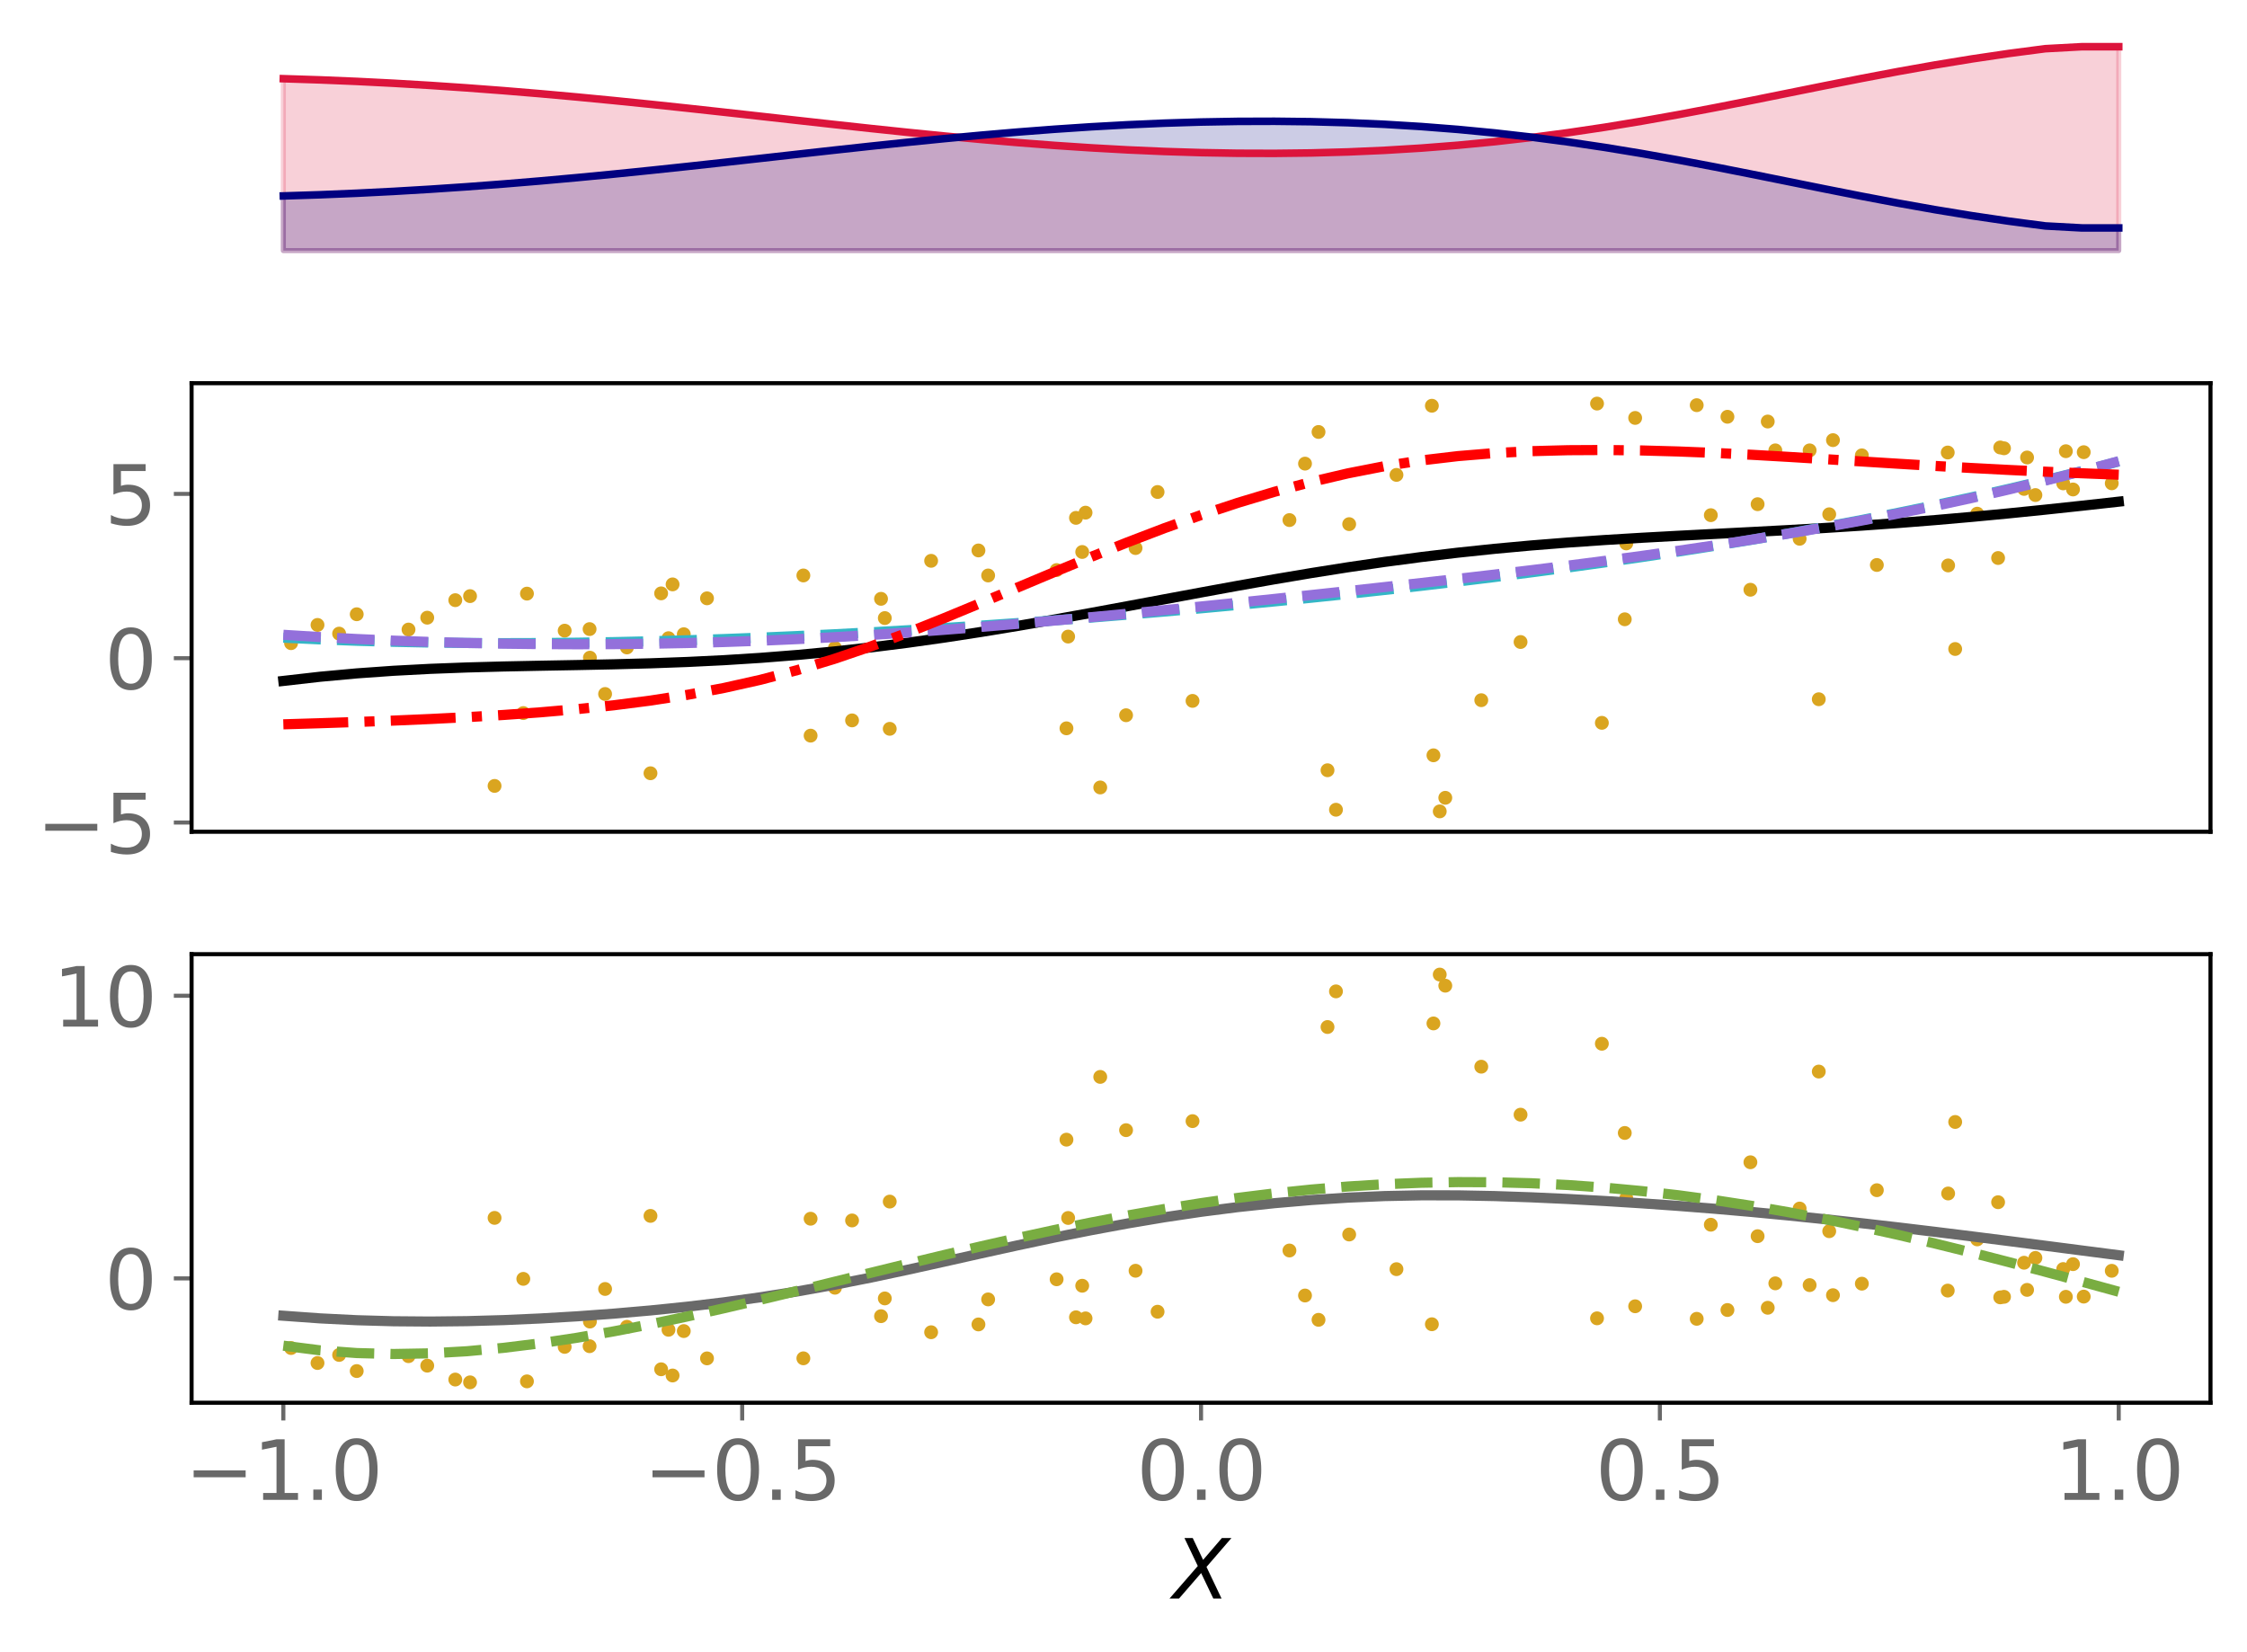 <?xml version="1.0" encoding="utf-8" standalone="no"?>
<!DOCTYPE svg PUBLIC "-//W3C//DTD SVG 1.1//EN"
  "http://www.w3.org/Graphics/SVG/1.1/DTD/svg11.dtd">
<svg xmlns:xlink="http://www.w3.org/1999/xlink" width="443.207pt" height="325.85pt" viewBox="0 0 443.207 325.85" xmlns="http://www.w3.org/2000/svg" version="1.1">
 <defs>
  <style type="text/css">*{stroke-linejoin: round; stroke-linecap: butt}</style>
 </defs>
 <g id="figure_1">
  <g id="patch_1">
   <path d="M 0 325.85 
L 443.207 325.85 
L 443.207 0 
L 0 0 
z
" style="fill: #ffffff"/>
  </g>
  <g id="axes_1">
   <g id="patch_2">
    <path d="M 37.788 51.438 
L 436.007 51.438 
L 436.007 7.2 
L 37.788 7.2 
z
" style="fill: #ffffff"/>
   </g>
   <g id="PolyCollection_1">
    <defs>
     <path id="m334c3046b2" d="M 55.888 -276.422 
L 55.888 -310.327 
L 63.129 -310.094 
L 70.369 -309.795 
L 77.609 -309.431 
L 84.85 -309.003 
L 92.09 -308.515 
L 99.331 -307.969 
L 106.571 -307.368 
L 113.811 -306.716 
L 121.052 -306.019 
L 128.292 -305.283 
L 135.532 -304.515 
L 142.773 -303.723 
L 150.013 -302.917 
L 157.254 -302.106 
L 164.494 -301.301 
L 171.734 -300.512 
L 178.975 -299.751 
L 186.215 -299.027 
L 193.455 -298.35 
L 200.696 -297.73 
L 207.936 -297.174 
L 215.176 -296.692 
L 222.417 -296.289 
L 229.657 -295.972 
L 236.898 -295.748 
L 244.138 -295.622 
L 251.378 -295.599 
L 258.619 -295.684 
L 265.859 -295.883 
L 273.099 -296.2 
L 280.34 -296.64 
L 287.58 -297.207 
L 294.82 -297.902 
L 302.061 -298.728 
L 309.301 -299.681 
L 316.541 -300.757 
L 323.782 -301.948 
L 331.022 -303.238 
L 338.263 -304.609 
L 345.503 -306.038 
L 352.743 -307.497 
L 359.984 -308.957 
L 367.224 -310.385 
L 374.464 -311.756 
L 381.705 -313.043 
L 388.945 -314.227 
L 396.185 -315.297 
L 403.426 -316.245 
L 410.666 -316.639 
L 417.907 -316.639 
L 417.907 -276.422 
L 417.907 -276.422 
L 410.666 -276.422 
L 403.426 -276.422 
L 396.185 -276.422 
L 388.945 -276.422 
L 381.705 -276.422 
L 374.464 -276.422 
L 367.224 -276.422 
L 359.984 -276.422 
L 352.743 -276.422 
L 345.503 -276.422 
L 338.263 -276.422 
L 331.022 -276.422 
L 323.782 -276.422 
L 316.541 -276.422 
L 309.301 -276.422 
L 302.061 -276.422 
L 294.82 -276.422 
L 287.58 -276.422 
L 280.34 -276.422 
L 273.099 -276.422 
L 265.859 -276.422 
L 258.619 -276.422 
L 251.378 -276.422 
L 244.138 -276.422 
L 236.898 -276.422 
L 229.657 -276.422 
L 222.417 -276.422 
L 215.176 -276.422 
L 207.936 -276.422 
L 200.696 -276.422 
L 193.455 -276.422 
L 186.215 -276.422 
L 178.975 -276.422 
L 171.734 -276.422 
L 164.494 -276.422 
L 157.254 -276.422 
L 150.013 -276.422 
L 142.773 -276.422 
L 135.532 -276.422 
L 128.292 -276.422 
L 121.052 -276.422 
L 113.811 -276.422 
L 106.571 -276.422 
L 99.331 -276.422 
L 92.09 -276.422 
L 84.85 -276.422 
L 77.609 -276.422 
L 70.369 -276.422 
L 63.129 -276.422 
L 55.888 -276.422 
z
" style="stroke: #dc143c; stroke-opacity: 0.2"/>
    </defs>
    <g clip-path="url(#p9cde067ccd)">
     <use xlink:href="#m334c3046b2" x="0" y="325.85" style="fill: #dc143c; fill-opacity: 0.2; stroke: #dc143c; stroke-opacity: 0.2"/>
    </g>
   </g>
   <g id="PolyCollection_2">
    <defs>
     <path id="mf7ae908cfa" d="M 55.888 -276.422 
L 55.888 -287.204 
L 63.129 -287.436 
L 70.369 -287.735 
L 77.609 -288.1 
L 84.85 -288.527 
L 92.09 -289.015 
L 99.331 -289.561 
L 106.571 -290.162 
L 113.811 -290.814 
L 121.052 -291.511 
L 128.292 -292.247 
L 135.532 -293.015 
L 142.773 -293.807 
L 150.013 -294.613 
L 157.254 -295.424 
L 164.494 -296.229 
L 171.734 -297.018 
L 178.975 -297.779 
L 186.215 -298.503 
L 193.455 -299.18 
L 200.696 -299.801 
L 207.936 -300.356 
L 215.176 -300.839 
L 222.417 -301.241 
L 229.657 -301.558 
L 236.898 -301.782 
L 244.138 -301.908 
L 251.378 -301.931 
L 258.619 -301.846 
L 265.859 -301.647 
L 273.099 -301.33 
L 280.34 -300.89 
L 287.58 -300.323 
L 294.82 -299.628 
L 302.061 -298.803 
L 309.301 -297.849 
L 316.541 -296.773 
L 323.782 -295.583 
L 331.022 -294.292 
L 338.263 -292.921 
L 345.503 -291.492 
L 352.743 -290.033 
L 359.984 -288.574 
L 367.224 -287.145 
L 374.464 -285.774 
L 381.705 -284.488 
L 388.945 -283.303 
L 396.185 -282.234 
L 403.426 -281.285 
L 410.666 -280.891 
L 417.907 -280.891 
L 417.907 -276.422 
L 417.907 -276.422 
L 410.666 -276.422 
L 403.426 -276.422 
L 396.185 -276.422 
L 388.945 -276.422 
L 381.705 -276.422 
L 374.464 -276.422 
L 367.224 -276.422 
L 359.984 -276.422 
L 352.743 -276.422 
L 345.503 -276.422 
L 338.263 -276.422 
L 331.022 -276.422 
L 323.782 -276.422 
L 316.541 -276.422 
L 309.301 -276.422 
L 302.061 -276.422 
L 294.82 -276.422 
L 287.58 -276.422 
L 280.34 -276.422 
L 273.099 -276.422 
L 265.859 -276.422 
L 258.619 -276.422 
L 251.378 -276.422 
L 244.138 -276.422 
L 236.898 -276.422 
L 229.657 -276.422 
L 222.417 -276.422 
L 215.176 -276.422 
L 207.936 -276.422 
L 200.696 -276.422 
L 193.455 -276.422 
L 186.215 -276.422 
L 178.975 -276.422 
L 171.734 -276.422 
L 164.494 -276.422 
L 157.254 -276.422 
L 150.013 -276.422 
L 142.773 -276.422 
L 135.532 -276.422 
L 128.292 -276.422 
L 121.052 -276.422 
L 113.811 -276.422 
L 106.571 -276.422 
L 99.331 -276.422 
L 92.09 -276.422 
L 84.85 -276.422 
L 77.609 -276.422 
L 70.369 -276.422 
L 63.129 -276.422 
L 55.888 -276.422 
z
" style="stroke: #000080; stroke-opacity: 0.2"/>
    </defs>
    <g clip-path="url(#p9cde067ccd)">
     <use xlink:href="#mf7ae908cfa" x="0" y="325.85" style="fill: #000080; fill-opacity: 0.2; stroke: #000080; stroke-opacity: 0.2"/>
    </g>
   </g>
   <g id="matplotlib.axis_1"/>
   <g id="matplotlib.axis_2"/>
   <g id="line2d_1">
    <path d="M 55.888 15.523 
L 63.129 15.756 
L 70.369 16.055 
L 77.609 16.419 
L 84.85 16.847 
L 92.09 17.335 
L 99.331 17.881 
L 106.571 18.482 
L 113.811 19.134 
L 121.052 19.831 
L 128.292 20.567 
L 135.532 21.335 
L 142.773 22.127 
L 150.013 22.933 
L 157.254 23.744 
L 164.494 24.549 
L 171.734 25.338 
L 178.975 26.099 
L 186.215 26.823 
L 193.455 27.5 
L 200.696 28.12 
L 207.936 28.676 
L 215.176 29.158 
L 222.417 29.561 
L 229.657 29.878 
L 236.898 30.102 
L 244.138 30.228 
L 251.378 30.251 
L 258.619 30.166 
L 265.859 29.967 
L 273.099 29.65 
L 280.34 29.21 
L 287.58 28.643 
L 294.82 27.948 
L 302.061 27.122 
L 309.301 26.169 
L 316.541 25.093 
L 323.782 23.902 
L 331.022 22.612 
L 338.263 21.241 
L 345.503 19.812 
L 352.743 18.353 
L 359.984 16.893 
L 367.224 15.465 
L 374.464 14.094 
L 381.705 12.807 
L 388.945 11.623 
L 396.185 10.553 
L 403.426 9.605 
L 410.666 9.211 
L 417.907 9.211 
" clip-path="url(#p9cde067ccd)" style="fill: none; stroke: #dc143c; stroke-width: 1.5; stroke-linecap: square"/>
   </g>
   <g id="line2d_2">
    <path d="M 55.888 38.646 
L 63.129 38.414 
L 70.369 38.115 
L 77.609 37.75 
L 84.85 37.323 
L 92.09 36.835 
L 99.331 36.289 
L 106.571 35.688 
L 113.811 35.036 
L 121.052 34.339 
L 128.292 33.603 
L 135.532 32.835 
L 142.773 32.043 
L 150.013 31.237 
L 157.254 30.426 
L 164.494 29.621 
L 171.734 28.832 
L 178.975 28.071 
L 186.215 27.347 
L 193.455 26.67 
L 200.696 26.049 
L 207.936 25.494 
L 215.176 25.011 
L 222.417 24.609 
L 229.657 24.292 
L 236.898 24.068 
L 244.138 23.942 
L 251.378 23.919 
L 258.619 24.004 
L 265.859 24.203 
L 273.099 24.52 
L 280.34 24.96 
L 287.58 25.527 
L 294.82 26.222 
L 302.061 27.047 
L 309.301 28.001 
L 316.541 29.077 
L 323.782 30.267 
L 331.022 31.558 
L 338.263 32.929 
L 345.503 34.358 
L 352.743 35.817 
L 359.984 37.276 
L 367.224 38.705 
L 374.464 40.076 
L 381.705 41.362 
L 388.945 42.547 
L 396.185 43.616 
L 403.426 44.565 
L 410.666 44.959 
L 417.907 44.959 
" clip-path="url(#p9cde067ccd)" style="fill: none; stroke: #000080; stroke-width: 1.5; stroke-linecap: square"/>
   </g>
  </g>
  <g id="axes_2">
   <g id="patch_3">
    <path d="M 37.788 164.059 
L 436.007 164.059 
L 436.007 75.582 
L 37.788 75.582 
z
" style="fill: #ffffff"/>
   </g>
   <g id="PathCollection_1">
    <defs>
     <path id="m39b0f65d2b" d="M 0 0.866 
C 0.23 0.866 0.45 0.775 0.612 0.612 
C 0.775 0.45 0.866 0.23 0.866 0 
C 0.866 -0.23 0.775 -0.45 0.612 -0.612 
C 0.45 -0.775 0.23 -0.866 0 -0.866 
C -0.23 -0.866 -0.45 -0.775 -0.612 -0.612 
C -0.775 -0.45 -0.866 -0.23 -0.866 0 
C -0.866 0.23 -0.775 0.45 -0.612 0.612 
C -0.45 0.775 -0.23 0.866 0 0.866 
z
" style="stroke: #daa520"/>
    </defs>
    <g clip-path="url(#p9a1bf85d8b)">
     <use xlink:href="#m39b0f65d2b" x="292.173" y="138.108" style="fill: #daa520; stroke: #daa520"/>
     <use xlink:href="#m39b0f65d2b" x="322.526" y="82.435" style="fill: #daa520; stroke: #daa520"/>
     <use xlink:href="#m39b0f65d2b" x="116.292" y="124.084" style="fill: #daa520; stroke: #daa520"/>
     <use xlink:href="#m39b0f65d2b" x="103.938" y="117.09" style="fill: #daa520; stroke: #daa520"/>
     <use xlink:href="#m39b0f65d2b" x="399.829" y="90.238" style="fill: #daa520; stroke: #daa520"/>
     <use xlink:href="#m39b0f65d2b" x="394.534" y="88.261" style="fill: #daa520; stroke: #daa520"/>
     <use xlink:href="#m39b0f65d2b" x="173.776" y="118.114" style="fill: #daa520; stroke: #daa520"/>
     <use xlink:href="#m39b0f65d2b" x="66.89" y="124.977" style="fill: #daa520; stroke: #daa520"/>
     <use xlink:href="#m39b0f65d2b" x="223.981" y="108.101" style="fill: #daa520; stroke: #daa520"/>
     <use xlink:href="#m39b0f65d2b" x="285.075" y="157.361" style="fill: #daa520; stroke: #daa520"/>
     <use xlink:href="#m39b0f65d2b" x="361.542" y="86.814" style="fill: #daa520; stroke: #daa520"/>
     <use xlink:href="#m39b0f65d2b" x="214.117" y="101.118" style="fill: #daa520; stroke: #daa520"/>
     <use xlink:href="#m39b0f65d2b" x="134.872" y="125.093" style="fill: #daa520; stroke: #daa520"/>
     <use xlink:href="#m39b0f65d2b" x="416.53" y="95.329" style="fill: #daa520; stroke: #daa520"/>
     <use xlink:href="#m39b0f65d2b" x="123.657" y="127.704" style="fill: #daa520; stroke: #daa520"/>
     <use xlink:href="#m39b0f65d2b" x="175.495" y="143.755" style="fill: #daa520; stroke: #daa520"/>
     <use xlink:href="#m39b0f65d2b" x="261.845" y="151.926" style="fill: #daa520; stroke: #daa520"/>
     <use xlink:href="#m39b0f65d2b" x="89.802" y="118.379" style="fill: #daa520; stroke: #daa520"/>
     <use xlink:href="#m39b0f65d2b" x="384.259" y="111.529" style="fill: #daa520; stroke: #daa520"/>
     <use xlink:href="#m39b0f65d2b" x="340.727" y="82.205" style="fill: #daa520; stroke: #daa520"/>
     <use xlink:href="#m39b0f65d2b" x="116.356" y="129.723" style="fill: #daa520; stroke: #daa520"/>
     <use xlink:href="#m39b0f65d2b" x="235.22" y="138.244" style="fill: #daa520; stroke: #daa520"/>
     <use xlink:href="#m39b0f65d2b" x="346.679" y="99.449" style="fill: #daa520; stroke: #daa520"/>
     <use xlink:href="#m39b0f65d2b" x="283.981" y="160.038" style="fill: #daa520; stroke: #daa520"/>
     <use xlink:href="#m39b0f65d2b" x="210.353" y="143.656" style="fill: #daa520; stroke: #daa520"/>
     <use xlink:href="#m39b0f65d2b" x="384.179" y="89.255" style="fill: #daa520; stroke: #daa520"/>
     <use xlink:href="#m39b0f65d2b" x="213.46" y="108.873" style="fill: #daa520; stroke: #daa520"/>
     <use xlink:href="#m39b0f65d2b" x="139.454" y="118.015" style="fill: #daa520; stroke: #daa520"/>
     <use xlink:href="#m39b0f65d2b" x="80.577" y="124.175" style="fill: #daa520; stroke: #daa520"/>
     <use xlink:href="#m39b0f65d2b" x="266.117" y="103.383" style="fill: #daa520; stroke: #daa520"/>
     <use xlink:href="#m39b0f65d2b" x="394.113" y="110.063" style="fill: #daa520; stroke: #daa520"/>
     <use xlink:href="#m39b0f65d2b" x="158.459" y="113.505" style="fill: #daa520; stroke: #daa520"/>
     <use xlink:href="#m39b0f65d2b" x="168.065" y="142.091" style="fill: #daa520; stroke: #daa520"/>
     <use xlink:href="#m39b0f65d2b" x="320.77" y="107.186" style="fill: #daa520; stroke: #daa520"/>
     <use xlink:href="#m39b0f65d2b" x="354.968" y="106.272" style="fill: #daa520; stroke: #daa520"/>
     <use xlink:href="#m39b0f65d2b" x="275.446" y="93.67" style="fill: #daa520; stroke: #daa520"/>
     <use xlink:href="#m39b0f65d2b" x="348.678" y="83.143" style="fill: #daa520; stroke: #daa520"/>
     <use xlink:href="#m39b0f65d2b" x="407.48" y="88.997" style="fill: #daa520; stroke: #daa520"/>
     <use xlink:href="#m39b0f65d2b" x="370.198" y="111.437" style="fill: #daa520; stroke: #daa520"/>
     <use xlink:href="#m39b0f65d2b" x="217.016" y="155.32" style="fill: #daa520; stroke: #daa520"/>
     <use xlink:href="#m39b0f65d2b" x="210.685" y="125.561" style="fill: #daa520; stroke: #daa520"/>
     <use xlink:href="#m39b0f65d2b" x="337.449" y="101.614" style="fill: #daa520; stroke: #daa520"/>
     <use xlink:href="#m39b0f65d2b" x="401.472" y="97.647" style="fill: #daa520; stroke: #daa520"/>
     <use xlink:href="#m39b0f65d2b" x="194.905" y="113.509" style="fill: #daa520; stroke: #daa520"/>
     <use xlink:href="#m39b0f65d2b" x="212.23" y="102.144" style="fill: #daa520; stroke: #daa520"/>
     <use xlink:href="#m39b0f65d2b" x="84.271" y="121.834" style="fill: #daa520; stroke: #daa520"/>
     <use xlink:href="#m39b0f65d2b" x="367.24" y="89.814" style="fill: #daa520; stroke: #daa520"/>
     <use xlink:href="#m39b0f65d2b" x="119.352" y="136.883" style="fill: #daa520; stroke: #daa520"/>
     <use xlink:href="#m39b0f65d2b" x="192.992" y="108.572" style="fill: #daa520; stroke: #daa520"/>
     <use xlink:href="#m39b0f65d2b" x="131.856" y="125.877" style="fill: #daa520; stroke: #daa520"/>
     <use xlink:href="#m39b0f65d2b" x="334.667" y="79.917" style="fill: #daa520; stroke: #daa520"/>
     <use xlink:href="#m39b0f65d2b" x="132.663" y="115.267" style="fill: #daa520; stroke: #daa520"/>
     <use xlink:href="#m39b0f65d2b" x="228.324" y="97.045" style="fill: #daa520; stroke: #daa520"/>
     <use xlink:href="#m39b0f65d2b" x="315.957" y="142.572" style="fill: #daa520; stroke: #daa520"/>
     <use xlink:href="#m39b0f65d2b" x="222.11" y="141.074" style="fill: #daa520; stroke: #daa520"/>
     <use xlink:href="#m39b0f65d2b" x="260.071" y="85.203" style="fill: #daa520; stroke: #daa520"/>
     <use xlink:href="#m39b0f65d2b" x="164.69" y="127.784" style="fill: #daa520; stroke: #daa520"/>
     <use xlink:href="#m39b0f65d2b" x="57.41" y="126.86" style="fill: #daa520; stroke: #daa520"/>
     <use xlink:href="#m39b0f65d2b" x="406.954" y="95.342" style="fill: #daa520; stroke: #daa520"/>
     <use xlink:href="#m39b0f65d2b" x="103.219" y="140.649" style="fill: #daa520; stroke: #daa520"/>
     <use xlink:href="#m39b0f65d2b" x="399.236" y="96.434" style="fill: #daa520; stroke: #daa520"/>
     <use xlink:href="#m39b0f65d2b" x="130.405" y="117.038" style="fill: #daa520; stroke: #daa520"/>
     <use xlink:href="#m39b0f65d2b" x="356.938" y="88.833" style="fill: #daa520; stroke: #daa520"/>
     <use xlink:href="#m39b0f65d2b" x="62.627" y="123.263" style="fill: #daa520; stroke: #daa520"/>
     <use xlink:href="#m39b0f65d2b" x="174.523" y="121.911" style="fill: #daa520; stroke: #daa520"/>
     <use xlink:href="#m39b0f65d2b" x="411.002" y="89.19" style="fill: #daa520; stroke: #daa520"/>
     <use xlink:href="#m39b0f65d2b" x="254.335" y="102.581" style="fill: #daa520; stroke: #daa520"/>
     <use xlink:href="#m39b0f65d2b" x="183.659" y="110.617" style="fill: #daa520; stroke: #daa520"/>
     <use xlink:href="#m39b0f65d2b" x="358.743" y="137.92" style="fill: #daa520; stroke: #daa520"/>
     <use xlink:href="#m39b0f65d2b" x="395.277" y="88.421" style="fill: #daa520; stroke: #daa520"/>
     <use xlink:href="#m39b0f65d2b" x="159.887" y="145.1" style="fill: #daa520; stroke: #daa520"/>
     <use xlink:href="#m39b0f65d2b" x="299.921" y="126.632" style="fill: #daa520; stroke: #daa520"/>
     <use xlink:href="#m39b0f65d2b" x="111.378" y="124.395" style="fill: #daa520; stroke: #daa520"/>
     <use xlink:href="#m39b0f65d2b" x="263.512" y="159.715" style="fill: #daa520; stroke: #daa520"/>
     <use xlink:href="#m39b0f65d2b" x="97.55" y="155.015" style="fill: #daa520; stroke: #daa520"/>
     <use xlink:href="#m39b0f65d2b" x="389.992" y="101.32" style="fill: #daa520; stroke: #daa520"/>
     <use xlink:href="#m39b0f65d2b" x="408.888" y="96.546" style="fill: #daa520; stroke: #daa520"/>
     <use xlink:href="#m39b0f65d2b" x="360.803" y="101.438" style="fill: #daa520; stroke: #daa520"/>
     <use xlink:href="#m39b0f65d2b" x="320.477" y="122.15" style="fill: #daa520; stroke: #daa520"/>
     <use xlink:href="#m39b0f65d2b" x="92.715" y="117.581" style="fill: #daa520; stroke: #daa520"/>
     <use xlink:href="#m39b0f65d2b" x="282.739" y="148.979" style="fill: #daa520; stroke: #daa520"/>
     <use xlink:href="#m39b0f65d2b" x="257.407" y="91.448" style="fill: #daa520; stroke: #daa520"/>
     <use xlink:href="#m39b0f65d2b" x="345.257" y="116.323" style="fill: #daa520; stroke: #daa520"/>
     <use xlink:href="#m39b0f65d2b" x="208.412" y="112.444" style="fill: #daa520; stroke: #daa520"/>
     <use xlink:href="#m39b0f65d2b" x="315.006" y="79.604" style="fill: #daa520; stroke: #daa520"/>
     <use xlink:href="#m39b0f65d2b" x="70.361" y="121.156" style="fill: #daa520; stroke: #daa520"/>
     <use xlink:href="#m39b0f65d2b" x="350.171" y="88.831" style="fill: #daa520; stroke: #daa520"/>
     <use xlink:href="#m39b0f65d2b" x="128.304" y="152.52" style="fill: #daa520; stroke: #daa520"/>
     <use xlink:href="#m39b0f65d2b" x="385.648" y="128.01" style="fill: #daa520; stroke: #daa520"/>
     <use xlink:href="#m39b0f65d2b" x="282.429" y="80.031" style="fill: #daa520; stroke: #daa520"/>
    </g>
   </g>
   <g id="matplotlib.axis_3"/>
   <g id="matplotlib.axis_4">
    <g id="ytick_1">
     <g id="line2d_3">
      <defs>
       <path id="m2a813d28b4" d="M 0 0 
L -3.5 0 
" style="stroke: #696969; stroke-width: 0.8"/>
      </defs>
      <g>
       <use xlink:href="#m2a813d28b4" x="37.788" y="162.236" style="fill: #696969; stroke: #696969; stroke-width: 0.8"/>
      </g>
     </g>
     <g id="text_1">
      <!-- −5 -->
      <g style="fill: #696969" transform="translate(7.2 168.314) scale(0.16 -0.16)">
       <defs>
        <path id="DejaVuSans-2212" d="M 678 2272 
L 4684 2272 
L 4684 1741 
L 678 1741 
L 678 2272 
z
" transform="scale(0.016)"/>
        <path id="DejaVuSans-35" d="M 691 4666 
L 3169 4666 
L 3169 4134 
L 1269 4134 
L 1269 2991 
Q 1406 3038 1543 3061 
Q 1681 3084 1819 3084 
Q 2600 3084 3056 2656 
Q 3513 2228 3513 1497 
Q 3513 744 3044 326 
Q 2575 -91 1722 -91 
Q 1428 -91 1123 -41 
Q 819 9 494 109 
L 494 744 
Q 775 591 1075 516 
Q 1375 441 1709 441 
Q 2250 441 2565 725 
Q 2881 1009 2881 1497 
Q 2881 1984 2565 2268 
Q 2250 2553 1709 2553 
Q 1456 2553 1204 2497 
Q 953 2441 691 2322 
L 691 4666 
z
" transform="scale(0.016)"/>
       </defs>
       <use xlink:href="#DejaVuSans-2212"/>
       <use xlink:href="#DejaVuSans-35" x="83.789"/>
      </g>
     </g>
    </g>
    <g id="ytick_2">
     <g id="line2d_4">
      <g>
       <use xlink:href="#m2a813d28b4" x="37.788" y="129.826" style="fill: #696969; stroke: #696969; stroke-width: 0.8"/>
      </g>
     </g>
     <g id="text_2">
      <!-- 0 -->
      <g style="fill: #696969" transform="translate(20.608 135.904) scale(0.16 -0.16)">
       <defs>
        <path id="DejaVuSans-30" d="M 2034 4250 
Q 1547 4250 1301 3770 
Q 1056 3291 1056 2328 
Q 1056 1369 1301 889 
Q 1547 409 2034 409 
Q 2525 409 2770 889 
Q 3016 1369 3016 2328 
Q 3016 3291 2770 3770 
Q 2525 4250 2034 4250 
z
M 2034 4750 
Q 2819 4750 3233 4129 
Q 3647 3509 3647 2328 
Q 3647 1150 3233 529 
Q 2819 -91 2034 -91 
Q 1250 -91 836 529 
Q 422 1150 422 2328 
Q 422 3509 836 4129 
Q 1250 4750 2034 4750 
z
" transform="scale(0.016)"/>
       </defs>
       <use xlink:href="#DejaVuSans-30"/>
      </g>
     </g>
    </g>
    <g id="ytick_3">
     <g id="line2d_5">
      <g>
       <use xlink:href="#m2a813d28b4" x="37.788" y="97.416" style="fill: #696969; stroke: #696969; stroke-width: 0.8"/>
      </g>
     </g>
     <g id="text_3">
      <!-- 5 -->
      <g style="fill: #696969" transform="translate(20.608 103.494) scale(0.16 -0.16)">
       <use xlink:href="#DejaVuSans-35"/>
      </g>
     </g>
    </g>
   </g>
   <g id="line2d_6">
    <path d="M 55.888 134.308 
L 63.129 133.484 
L 70.369 132.82 
L 77.609 132.307 
L 84.85 131.926 
L 92.09 131.653 
L 99.331 131.458 
L 106.571 131.311 
L 113.811 131.178 
L 121.052 131.029 
L 128.292 130.834 
L 135.532 130.57 
L 142.773 130.217 
L 150.013 129.76 
L 157.254 129.19 
L 164.494 128.503 
L 171.734 127.7 
L 178.975 126.786 
L 186.215 125.767 
L 193.455 124.655 
L 200.696 123.463 
L 207.936 122.205 
L 215.176 120.898 
L 222.417 119.56 
L 229.657 118.208 
L 236.898 116.861 
L 244.138 115.538 
L 251.378 114.259 
L 258.619 113.038 
L 265.859 111.892 
L 273.099 110.833 
L 280.34 109.87 
L 287.58 109.008 
L 294.82 108.247 
L 302.061 107.584 
L 309.301 107.01 
L 316.541 106.512 
L 323.782 106.075 
L 331.022 105.68 
L 338.263 105.308 
L 345.503 104.939 
L 352.743 104.553 
L 359.984 104.136 
L 367.224 103.674 
L 374.464 103.158 
L 381.705 102.584 
L 388.945 101.951 
L 396.185 101.262 
L 403.426 100.526 
L 410.666 99.751 
L 417.907 98.949 
" clip-path="url(#p9a1bf85d8b)" style="fill: none; stroke: #000000; stroke-width: 2; stroke-linecap: square"/>
   </g>
   <g id="line2d_7">
    <path d="M 55.888 125.777 
L 63.129 126.117 
L 70.369 126.389 
L 77.609 126.595 
L 84.85 126.739 
L 92.09 126.826 
L 99.331 126.857 
L 106.571 126.836 
L 113.811 126.767 
L 121.052 126.651 
L 128.292 126.491 
L 135.532 126.289 
L 142.773 126.048 
L 150.013 125.769 
L 157.254 125.455 
L 164.494 125.107 
L 171.734 124.726 
L 178.975 124.314 
L 186.215 123.872 
L 193.455 123.401 
L 200.696 122.901 
L 207.936 122.373 
L 215.176 121.817 
L 222.417 121.234 
L 229.657 120.623 
L 236.898 119.985 
L 244.138 119.32 
L 251.378 118.625 
L 258.619 117.902 
L 265.859 117.149 
L 273.099 116.365 
L 280.34 115.548 
L 287.58 114.699 
L 294.82 113.814 
L 302.061 112.892 
L 309.301 111.931 
L 316.541 110.93 
L 323.782 109.885 
L 331.022 108.794 
L 338.263 107.656 
L 345.503 106.466 
L 352.743 105.223 
L 359.984 103.922 
L 367.224 102.56 
L 374.464 101.134 
L 381.705 99.641 
L 388.945 98.076 
L 396.185 96.435 
L 403.426 94.715 
L 410.666 92.91 
L 417.907 91.016 
" clip-path="url(#p9a1bf85d8b)" style="fill: none; stroke-dasharray: 7.4,3.2; stroke-dashoffset: 0; stroke: #34b6c6; stroke-width: 2"/>
   </g>
   <g id="line2d_8">
    <path d="M 55.888 125.209 
L 63.129 125.657 
L 70.369 126.04 
L 77.609 126.36 
L 84.85 126.618 
L 92.09 126.818 
L 99.331 126.961 
L 106.571 127.048 
L 113.811 127.079 
L 121.052 127.054 
L 128.292 126.972 
L 135.532 126.834 
L 142.773 126.636 
L 150.013 126.379 
L 157.254 126.062 
L 164.494 125.685 
L 171.734 125.251 
L 178.975 124.765 
L 186.215 124.231 
L 193.455 123.656 
L 200.696 123.047 
L 207.936 122.407 
L 215.176 121.742 
L 222.417 121.055 
L 229.657 120.347 
L 236.898 119.624 
L 244.138 118.885 
L 251.378 118.133 
L 258.619 117.367 
L 265.859 116.588 
L 273.099 115.795 
L 280.34 114.99 
L 287.58 114.168 
L 294.82 113.327 
L 302.061 112.46 
L 309.301 111.562 
L 316.541 110.628 
L 323.782 109.654 
L 331.022 108.633 
L 338.263 107.562 
L 345.503 106.436 
L 352.743 105.25 
L 359.984 103.997 
L 367.224 102.673 
L 374.464 101.272 
L 381.705 99.789 
L 388.945 98.219 
L 396.185 96.556 
L 403.426 94.797 
L 410.666 92.935 
L 417.907 90.967 
" clip-path="url(#p9a1bf85d8b)" style="fill: none; stroke-dasharray: 7.4,3.2; stroke-dashoffset: 0; stroke: #9370db; stroke-width: 2"/>
   </g>
   <g id="line2d_9">
    <path d="M 55.888 142.868 
L 63.129 142.649 
L 70.369 142.406 
L 77.609 142.132 
L 84.85 141.819 
L 92.09 141.453 
L 99.331 141.019 
L 106.571 140.501 
L 113.811 139.874 
L 121.052 139.112 
L 128.292 138.185 
L 135.532 137.059 
L 142.773 135.701 
L 150.013 134.081 
L 157.254 132.176 
L 164.494 129.983 
L 171.734 127.516 
L 178.975 124.813 
L 186.215 121.929 
L 193.455 118.931 
L 200.696 115.884 
L 207.936 112.842 
L 215.176 109.853 
L 222.417 106.955 
L 229.657 104.187 
L 236.898 101.587 
L 244.138 99.186 
L 251.378 97.006 
L 258.619 95.061 
L 265.859 93.368 
L 273.099 91.949 
L 280.34 90.816 
L 287.58 89.963 
L 294.82 89.366 
L 302.061 88.989 
L 309.301 88.798 
L 316.541 88.76 
L 323.782 88.85 
L 331.022 89.049 
L 338.263 89.338 
L 345.503 89.7 
L 352.743 90.115 
L 359.984 90.561 
L 367.224 91.02 
L 374.464 91.472 
L 381.705 91.906 
L 388.945 92.314 
L 396.185 92.691 
L 403.426 93.036 
L 410.666 93.35 
L 417.907 93.635 
" clip-path="url(#p9a1bf85d8b)" style="fill: none; stroke-dasharray: 12.8,3.2,2,3.2; stroke-dashoffset: 0; stroke: #ff0000; stroke-width: 2"/>
   </g>
   <g id="patch_4">
    <path d="M 37.788 164.059 
L 37.788 75.582 
" style="fill: none; stroke: #000000; stroke-width: 0.8; stroke-linejoin: miter; stroke-linecap: square"/>
   </g>
   <g id="patch_5">
    <path d="M 436.007 164.059 
L 436.007 75.582 
" style="fill: none; stroke: #000000; stroke-width: 0.8; stroke-linejoin: miter; stroke-linecap: square"/>
   </g>
   <g id="patch_6">
    <path d="M 37.788 164.059 
L 436.007 164.059 
" style="fill: none; stroke: #000000; stroke-width: 0.8; stroke-linejoin: miter; stroke-linecap: square"/>
   </g>
   <g id="patch_7">
    <path d="M 37.788 75.582 
L 436.007 75.582 
" style="fill: none; stroke: #000000; stroke-width: 0.8; stroke-linejoin: miter; stroke-linecap: square"/>
   </g>
  </g>
  <g id="axes_3">
   <g id="patch_8">
    <path d="M 37.788 276.68 
L 436.007 276.68 
L 436.007 188.203 
L 37.788 188.203 
z
" style="fill: #ffffff"/>
   </g>
   <g id="PathCollection_2">
    <g clip-path="url(#pe3ba5eb625)">
     <use xlink:href="#m39b0f65d2b" x="292.173" y="210.4" style="fill: #daa520; stroke: #daa520"/>
     <use xlink:href="#m39b0f65d2b" x="322.526" y="257.654" style="fill: #daa520; stroke: #daa520"/>
     <use xlink:href="#m39b0f65d2b" x="116.292" y="265.527" style="fill: #daa520; stroke: #daa520"/>
     <use xlink:href="#m39b0f65d2b" x="103.938" y="272.464" style="fill: #daa520; stroke: #daa520"/>
     <use xlink:href="#m39b0f65d2b" x="399.829" y="254.42" style="fill: #daa520; stroke: #daa520"/>
     <use xlink:href="#m39b0f65d2b" x="394.534" y="255.895" style="fill: #daa520; stroke: #daa520"/>
     <use xlink:href="#m39b0f65d2b" x="173.776" y="259.607" style="fill: #daa520; stroke: #daa520"/>
     <use xlink:href="#m39b0f65d2b" x="66.89" y="267.251" style="fill: #daa520; stroke: #daa520"/>
     <use xlink:href="#m39b0f65d2b" x="223.981" y="250.647" style="fill: #daa520; stroke: #daa520"/>
     <use xlink:href="#m39b0f65d2b" x="285.075" y="194.419" style="fill: #daa520; stroke: #daa520"/>
     <use xlink:href="#m39b0f65d2b" x="361.542" y="255.465" style="fill: #daa520; stroke: #daa520"/>
     <use xlink:href="#m39b0f65d2b" x="214.117" y="260.042" style="fill: #daa520; stroke: #daa520"/>
     <use xlink:href="#m39b0f65d2b" x="134.872" y="262.545" style="fill: #daa520; stroke: #daa520"/>
     <use xlink:href="#m39b0f65d2b" x="416.53" y="250.656" style="fill: #daa520; stroke: #daa520"/>
     <use xlink:href="#m39b0f65d2b" x="123.657" y="261.7" style="fill: #daa520; stroke: #daa520"/>
     <use xlink:href="#m39b0f65d2b" x="175.495" y="237.006" style="fill: #daa520; stroke: #daa520"/>
     <use xlink:href="#m39b0f65d2b" x="261.845" y="202.573" style="fill: #daa520; stroke: #daa520"/>
     <use xlink:href="#m39b0f65d2b" x="89.802" y="272.108" style="fill: #daa520; stroke: #daa520"/>
     <use xlink:href="#m39b0f65d2b" x="384.259" y="235.407" style="fill: #daa520; stroke: #daa520"/>
     <use xlink:href="#m39b0f65d2b" x="340.727" y="258.392" style="fill: #daa520; stroke: #daa520"/>
     <use xlink:href="#m39b0f65d2b" x="116.356" y="260.672" style="fill: #daa520; stroke: #daa520"/>
     <use xlink:href="#m39b0f65d2b" x="235.22" y="221.134" style="fill: #daa520; stroke: #daa520"/>
     <use xlink:href="#m39b0f65d2b" x="346.679" y="243.829" style="fill: #daa520; stroke: #daa520"/>
     <use xlink:href="#m39b0f65d2b" x="283.981" y="192.225" style="fill: #daa520; stroke: #daa520"/>
     <use xlink:href="#m39b0f65d2b" x="210.353" y="224.791" style="fill: #daa520; stroke: #daa520"/>
     <use xlink:href="#m39b0f65d2b" x="384.179" y="254.56" style="fill: #daa520; stroke: #daa520"/>
     <use xlink:href="#m39b0f65d2b" x="213.46" y="253.604" style="fill: #daa520; stroke: #daa520"/>
     <use xlink:href="#m39b0f65d2b" x="139.454" y="267.931" style="fill: #daa520; stroke: #daa520"/>
     <use xlink:href="#m39b0f65d2b" x="80.577" y="267.496" style="fill: #daa520; stroke: #daa520"/>
     <use xlink:href="#m39b0f65d2b" x="266.117" y="243.497" style="fill: #daa520; stroke: #daa520"/>
     <use xlink:href="#m39b0f65d2b" x="394.113" y="237.127" style="fill: #daa520; stroke: #daa520"/>
     <use xlink:href="#m39b0f65d2b" x="158.459" y="267.919" style="fill: #daa520; stroke: #daa520"/>
     <use xlink:href="#m39b0f65d2b" x="168.065" y="240.726" style="fill: #daa520; stroke: #daa520"/>
     <use xlink:href="#m39b0f65d2b" x="320.77" y="236.343" style="fill: #daa520; stroke: #daa520"/>
     <use xlink:href="#m39b0f65d2b" x="354.968" y="238.377" style="fill: #daa520; stroke: #daa520"/>
     <use xlink:href="#m39b0f65d2b" x="275.446" y="250.334" style="fill: #daa520; stroke: #daa520"/>
     <use xlink:href="#m39b0f65d2b" x="348.678" y="257.949" style="fill: #daa520; stroke: #daa520"/>
     <use xlink:href="#m39b0f65d2b" x="407.48" y="255.785" style="fill: #daa520; stroke: #daa520"/>
     <use xlink:href="#m39b0f65d2b" x="370.198" y="234.758" style="fill: #daa520; stroke: #daa520"/>
     <use xlink:href="#m39b0f65d2b" x="217.016" y="212.411" style="fill: #daa520; stroke: #daa520"/>
     <use xlink:href="#m39b0f65d2b" x="210.685" y="240.236" style="fill: #daa520; stroke: #daa520"/>
     <use xlink:href="#m39b0f65d2b" x="337.449" y="241.568" style="fill: #daa520; stroke: #daa520"/>
     <use xlink:href="#m39b0f65d2b" x="401.472" y="248.115" style="fill: #daa520; stroke: #daa520"/>
     <use xlink:href="#m39b0f65d2b" x="194.905" y="256.298" style="fill: #daa520; stroke: #daa520"/>
     <use xlink:href="#m39b0f65d2b" x="212.23" y="259.826" style="fill: #daa520; stroke: #daa520"/>
     <use xlink:href="#m39b0f65d2b" x="84.271" y="269.368" style="fill: #daa520; stroke: #daa520"/>
     <use xlink:href="#m39b0f65d2b" x="367.24" y="253.196" style="fill: #daa520; stroke: #daa520"/>
     <use xlink:href="#m39b0f65d2b" x="119.352" y="254.24" style="fill: #daa520; stroke: #daa520"/>
     <use xlink:href="#m39b0f65d2b" x="192.992" y="261.234" style="fill: #daa520; stroke: #daa520"/>
     <use xlink:href="#m39b0f65d2b" x="131.856" y="262.29" style="fill: #daa520; stroke: #daa520"/>
     <use xlink:href="#m39b0f65d2b" x="334.667" y="260.128" style="fill: #daa520; stroke: #daa520"/>
     <use xlink:href="#m39b0f65d2b" x="132.663" y="271.306" style="fill: #daa520; stroke: #daa520"/>
     <use xlink:href="#m39b0f65d2b" x="228.324" y="258.729" style="fill: #daa520; stroke: #daa520"/>
     <use xlink:href="#m39b0f65d2b" x="315.957" y="205.875" style="fill: #daa520; stroke: #daa520"/>
     <use xlink:href="#m39b0f65d2b" x="222.11" y="222.916" style="fill: #daa520; stroke: #daa520"/>
     <use xlink:href="#m39b0f65d2b" x="260.071" y="260.326" style="fill: #daa520; stroke: #daa520"/>
     <use xlink:href="#m39b0f65d2b" x="164.69" y="253.995" style="fill: #daa520; stroke: #daa520"/>
     <use xlink:href="#m39b0f65d2b" x="57.41" y="265.887" style="fill: #daa520; stroke: #daa520"/>
     <use xlink:href="#m39b0f65d2b" x="406.954" y="250.309" style="fill: #daa520; stroke: #daa520"/>
     <use xlink:href="#m39b0f65d2b" x="103.219" y="252.247" style="fill: #daa520; stroke: #daa520"/>
     <use xlink:href="#m39b0f65d2b" x="399.236" y="249.066" style="fill: #daa520; stroke: #daa520"/>
     <use xlink:href="#m39b0f65d2b" x="130.405" y="270.081" style="fill: #daa520; stroke: #daa520"/>
     <use xlink:href="#m39b0f65d2b" x="356.938" y="253.48" style="fill: #daa520; stroke: #daa520"/>
     <use xlink:href="#m39b0f65d2b" x="62.627" y="268.844" style="fill: #daa520; stroke: #daa520"/>
     <use xlink:href="#m39b0f65d2b" x="174.523" y="256.105" style="fill: #daa520; stroke: #daa520"/>
     <use xlink:href="#m39b0f65d2b" x="411.002" y="255.748" style="fill: #daa520; stroke: #daa520"/>
     <use xlink:href="#m39b0f65d2b" x="254.335" y="246.654" style="fill: #daa520; stroke: #daa520"/>
     <use xlink:href="#m39b0f65d2b" x="183.659" y="262.776" style="fill: #daa520; stroke: #daa520"/>
     <use xlink:href="#m39b0f65d2b" x="358.743" y="211.359" style="fill: #daa520; stroke: #daa520"/>
     <use xlink:href="#m39b0f65d2b" x="395.277" y="255.79" style="fill: #daa520; stroke: #daa520"/>
     <use xlink:href="#m39b0f65d2b" x="159.887" y="240.385" style="fill: #daa520; stroke: #daa520"/>
     <use xlink:href="#m39b0f65d2b" x="299.921" y="219.861" style="fill: #daa520; stroke: #daa520"/>
     <use xlink:href="#m39b0f65d2b" x="111.378" y="265.663" style="fill: #daa520; stroke: #daa520"/>
     <use xlink:href="#m39b0f65d2b" x="263.512" y="195.542" style="fill: #daa520; stroke: #daa520"/>
     <use xlink:href="#m39b0f65d2b" x="97.55" y="240.219" style="fill: #daa520; stroke: #daa520"/>
     <use xlink:href="#m39b0f65d2b" x="389.992" y="244.46" style="fill: #daa520; stroke: #daa520"/>
     <use xlink:href="#m39b0f65d2b" x="408.888" y="249.345" style="fill: #daa520; stroke: #daa520"/>
     <use xlink:href="#m39b0f65d2b" x="360.803" y="242.847" style="fill: #daa520; stroke: #daa520"/>
     <use xlink:href="#m39b0f65d2b" x="320.477" y="223.47" style="fill: #daa520; stroke: #daa520"/>
     <use xlink:href="#m39b0f65d2b" x="92.715" y="272.658" style="fill: #daa520; stroke: #daa520"/>
     <use xlink:href="#m39b0f65d2b" x="282.739" y="201.865" style="fill: #daa520; stroke: #daa520"/>
     <use xlink:href="#m39b0f65d2b" x="257.407" y="255.53" style="fill: #daa520; stroke: #daa520"/>
     <use xlink:href="#m39b0f65d2b" x="345.257" y="229.249" style="fill: #daa520; stroke: #daa520"/>
     <use xlink:href="#m39b0f65d2b" x="208.412" y="252.329" style="fill: #daa520; stroke: #daa520"/>
     <use xlink:href="#m39b0f65d2b" x="315.006" y="260.029" style="fill: #daa520; stroke: #daa520"/>
     <use xlink:href="#m39b0f65d2b" x="70.361" y="270.433" style="fill: #daa520; stroke: #daa520"/>
     <use xlink:href="#m39b0f65d2b" x="350.171" y="253.131" style="fill: #daa520; stroke: #daa520"/>
     <use xlink:href="#m39b0f65d2b" x="128.304" y="239.827" style="fill: #daa520; stroke: #daa520"/>
     <use xlink:href="#m39b0f65d2b" x="385.648" y="221.3" style="fill: #daa520; stroke: #daa520"/>
     <use xlink:href="#m39b0f65d2b" x="282.429" y="261.198" style="fill: #daa520; stroke: #daa520"/>
    </g>
   </g>
   <g id="matplotlib.axis_5">
    <g id="xtick_1">
     <g id="line2d_10">
      <defs>
       <path id="md9f5ea1b7a" d="M 0 0 
L 0 3.5 
" style="stroke: #696969; stroke-width: 0.8"/>
      </defs>
      <g>
       <use xlink:href="#md9f5ea1b7a" x="55.888" y="276.68" style="fill: #696969; stroke: #696969; stroke-width: 0.8"/>
      </g>
     </g>
     <g id="text_4">
      <!-- −1.0 -->
      <g style="fill: #696969" transform="translate(36.462 295.837) scale(0.16 -0.16)">
       <defs>
        <path id="DejaVuSans-31" d="M 794 531 
L 1825 531 
L 1825 4091 
L 703 3866 
L 703 4441 
L 1819 4666 
L 2450 4666 
L 2450 531 
L 3481 531 
L 3481 0 
L 794 0 
L 794 531 
z
" transform="scale(0.016)"/>
        <path id="DejaVuSans-2e" d="M 684 794 
L 1344 794 
L 1344 0 
L 684 0 
L 684 794 
z
" transform="scale(0.016)"/>
       </defs>
       <use xlink:href="#DejaVuSans-2212"/>
       <use xlink:href="#DejaVuSans-31" x="83.789"/>
       <use xlink:href="#DejaVuSans-2e" x="147.412"/>
       <use xlink:href="#DejaVuSans-30" x="179.199"/>
      </g>
     </g>
    </g>
    <g id="xtick_2">
     <g id="line2d_11">
      <g>
       <use xlink:href="#md9f5ea1b7a" x="146.393" y="276.68" style="fill: #696969; stroke: #696969; stroke-width: 0.8"/>
      </g>
     </g>
     <g id="text_5">
      <!-- −0.5 -->
      <g style="fill: #696969" transform="translate(126.967 295.837) scale(0.16 -0.16)">
       <use xlink:href="#DejaVuSans-2212"/>
       <use xlink:href="#DejaVuSans-30" x="83.789"/>
       <use xlink:href="#DejaVuSans-2e" x="147.412"/>
       <use xlink:href="#DejaVuSans-35" x="179.199"/>
      </g>
     </g>
    </g>
    <g id="xtick_3">
     <g id="line2d_12">
      <g>
       <use xlink:href="#md9f5ea1b7a" x="236.898" y="276.68" style="fill: #696969; stroke: #696969; stroke-width: 0.8"/>
      </g>
     </g>
     <g id="text_6">
      <!-- 0.0 -->
      <g style="fill: #696969" transform="translate(224.175 295.837) scale(0.16 -0.16)">
       <use xlink:href="#DejaVuSans-30"/>
       <use xlink:href="#DejaVuSans-2e" x="63.623"/>
       <use xlink:href="#DejaVuSans-30" x="95.41"/>
      </g>
     </g>
    </g>
    <g id="xtick_4">
     <g id="line2d_13">
      <g>
       <use xlink:href="#md9f5ea1b7a" x="327.402" y="276.68" style="fill: #696969; stroke: #696969; stroke-width: 0.8"/>
      </g>
     </g>
     <g id="text_7">
      <!-- 0.5 -->
      <g style="fill: #696969" transform="translate(314.68 295.837) scale(0.16 -0.16)">
       <use xlink:href="#DejaVuSans-30"/>
       <use xlink:href="#DejaVuSans-2e" x="63.623"/>
       <use xlink:href="#DejaVuSans-35" x="95.41"/>
      </g>
     </g>
    </g>
    <g id="xtick_5">
     <g id="line2d_14">
      <g>
       <use xlink:href="#md9f5ea1b7a" x="417.907" y="276.68" style="fill: #696969; stroke: #696969; stroke-width: 0.8"/>
      </g>
     </g>
     <g id="text_8">
      <!-- 1.0 -->
      <g style="fill: #696969" transform="translate(405.184 295.837) scale(0.16 -0.16)">
       <use xlink:href="#DejaVuSans-31"/>
       <use xlink:href="#DejaVuSans-2e" x="63.623"/>
       <use xlink:href="#DejaVuSans-30" x="95.41"/>
      </g>
     </g>
    </g>
    <g id="text_9">
     <!-- $X$ -->
     <g transform="translate(231.377 315.322) scale(0.16 -0.16)">
      <defs>
       <path id="DejaVuSans-Oblique-58" d="M 878 4666 
L 1516 4666 
L 2316 2981 
L 3763 4666 
L 4500 4666 
L 2578 2438 
L 3738 0 
L 3103 0 
L 2163 1966 
L 459 0 
L -275 0 
L 1906 2509 
L 878 4666 
z
" transform="scale(0.016)"/>
      </defs>
      <use xlink:href="#DejaVuSans-Oblique-58" transform="translate(0 0.094)"/>
     </g>
    </g>
   </g>
   <g id="matplotlib.axis_6">
    <g id="ytick_4">
     <g id="line2d_15">
      <g>
       <use xlink:href="#m2a813d28b4" x="37.788" y="252.157" style="fill: #696969; stroke: #696969; stroke-width: 0.8"/>
      </g>
     </g>
     <g id="text_10">
      <!-- 0 -->
      <g style="fill: #696969" transform="translate(20.608 258.236) scale(0.16 -0.16)">
       <use xlink:href="#DejaVuSans-30"/>
      </g>
     </g>
    </g>
    <g id="ytick_5">
     <g id="line2d_16">
      <g>
       <use xlink:href="#m2a813d28b4" x="37.788" y="196.409" style="fill: #696969; stroke: #696969; stroke-width: 0.8"/>
      </g>
     </g>
     <g id="text_11">
      <!-- 10 -->
      <g style="fill: #696969" transform="translate(10.428 202.488) scale(0.16 -0.16)">
       <use xlink:href="#DejaVuSans-31"/>
       <use xlink:href="#DejaVuSans-30" x="63.623"/>
      </g>
     </g>
    </g>
   </g>
   <g id="line2d_17">
    <path d="M 55.888 259.52 
L 63.129 260.04 
L 70.369 260.402 
L 77.609 260.608 
L 84.85 260.666 
L 92.09 260.586 
L 99.331 260.381 
L 106.571 260.061 
L 113.811 259.636 
L 121.052 259.109 
L 128.292 258.479 
L 135.532 257.739 
L 142.773 256.874 
L 150.013 255.874 
L 157.254 254.726 
L 164.494 253.43 
L 171.734 251.999 
L 178.975 250.461 
L 186.215 248.857 
L 193.455 247.234 
L 200.696 245.639 
L 207.936 244.105 
L 215.176 242.658 
L 222.417 241.317 
L 229.657 240.099 
L 236.898 239.021 
L 244.138 238.094 
L 251.378 237.319 
L 258.619 236.696 
L 265.859 236.226 
L 273.099 235.916 
L 280.34 235.77 
L 287.58 235.777 
L 294.82 235.918 
L 302.061 236.165 
L 309.301 236.494 
L 316.541 236.889 
L 323.782 237.343 
L 331.022 237.853 
L 338.263 238.422 
L 345.503 239.052 
L 352.743 239.74 
L 359.984 240.482 
L 367.224 241.274 
L 374.464 242.106 
L 381.705 242.974 
L 388.945 243.869 
L 396.185 244.785 
L 403.426 245.716 
L 410.666 246.652 
L 417.907 247.587 
" clip-path="url(#pe3ba5eb625)" style="fill: none; stroke: #696969; stroke-width: 2; stroke-linecap: square"/>
   </g>
   <g id="line2d_18">
    <path d="M 55.888 265.426 
L 63.129 266.345 
L 70.369 266.881 
L 77.609 267.068 
L 84.85 266.938 
L 92.09 266.523 
L 99.331 265.853 
L 106.571 264.958 
L 113.811 263.866 
L 121.052 262.603 
L 128.292 261.197 
L 135.532 259.672 
L 142.773 258.052 
L 150.013 256.359 
L 157.254 254.617 
L 164.494 252.845 
L 171.734 251.063 
L 178.975 249.29 
L 186.215 247.544 
L 193.455 245.84 
L 200.696 244.195 
L 207.936 242.622 
L 215.176 241.136 
L 222.417 239.747 
L 229.657 238.468 
L 236.898 237.309 
L 244.138 236.278 
L 251.378 235.383 
L 258.619 234.632 
L 265.859 234.03 
L 273.099 233.581 
L 280.34 233.291 
L 287.58 233.16 
L 294.82 233.191 
L 302.061 233.385 
L 309.301 233.74 
L 316.541 234.255 
L 323.782 234.927 
L 331.022 235.753 
L 338.263 236.727 
L 345.503 237.844 
L 352.743 239.096 
L 359.984 240.476 
L 367.224 241.975 
L 374.464 243.582 
L 381.705 245.285 
L 388.945 247.074 
L 396.185 248.934 
L 403.426 250.85 
L 410.666 252.808 
L 417.907 254.791 
" clip-path="url(#pe3ba5eb625)" style="fill: none; stroke-dasharray: 7.4,3.2; stroke-dashoffset: 0; stroke: #79ad41; stroke-width: 2"/>
   </g>
   <g id="patch_9">
    <path d="M 37.788 276.68 
L 37.788 188.203 
" style="fill: none; stroke: #000000; stroke-width: 0.8; stroke-linejoin: miter; stroke-linecap: square"/>
   </g>
   <g id="patch_10">
    <path d="M 436.007 276.68 
L 436.007 188.203 
" style="fill: none; stroke: #000000; stroke-width: 0.8; stroke-linejoin: miter; stroke-linecap: square"/>
   </g>
   <g id="patch_11">
    <path d="M 37.788 276.68 
L 436.007 276.68 
" style="fill: none; stroke: #000000; stroke-width: 0.8; stroke-linejoin: miter; stroke-linecap: square"/>
   </g>
   <g id="patch_12">
    <path d="M 37.788 188.203 
L 436.007 188.203 
" style="fill: none; stroke: #000000; stroke-width: 0.8; stroke-linejoin: miter; stroke-linecap: square"/>
   </g>
  </g>
 </g>
 <defs>
  <clipPath id="p9cde067ccd">
   <rect x="37.788" y="7.2" width="398.22" height="44.238"/>
  </clipPath>
  <clipPath id="p9a1bf85d8b">
   <rect x="37.788" y="75.582" width="398.22" height="88.477"/>
  </clipPath>
  <clipPath id="pe3ba5eb625">
   <rect x="37.788" y="188.203" width="398.22" height="88.477"/>
  </clipPath>
 </defs>
</svg>
